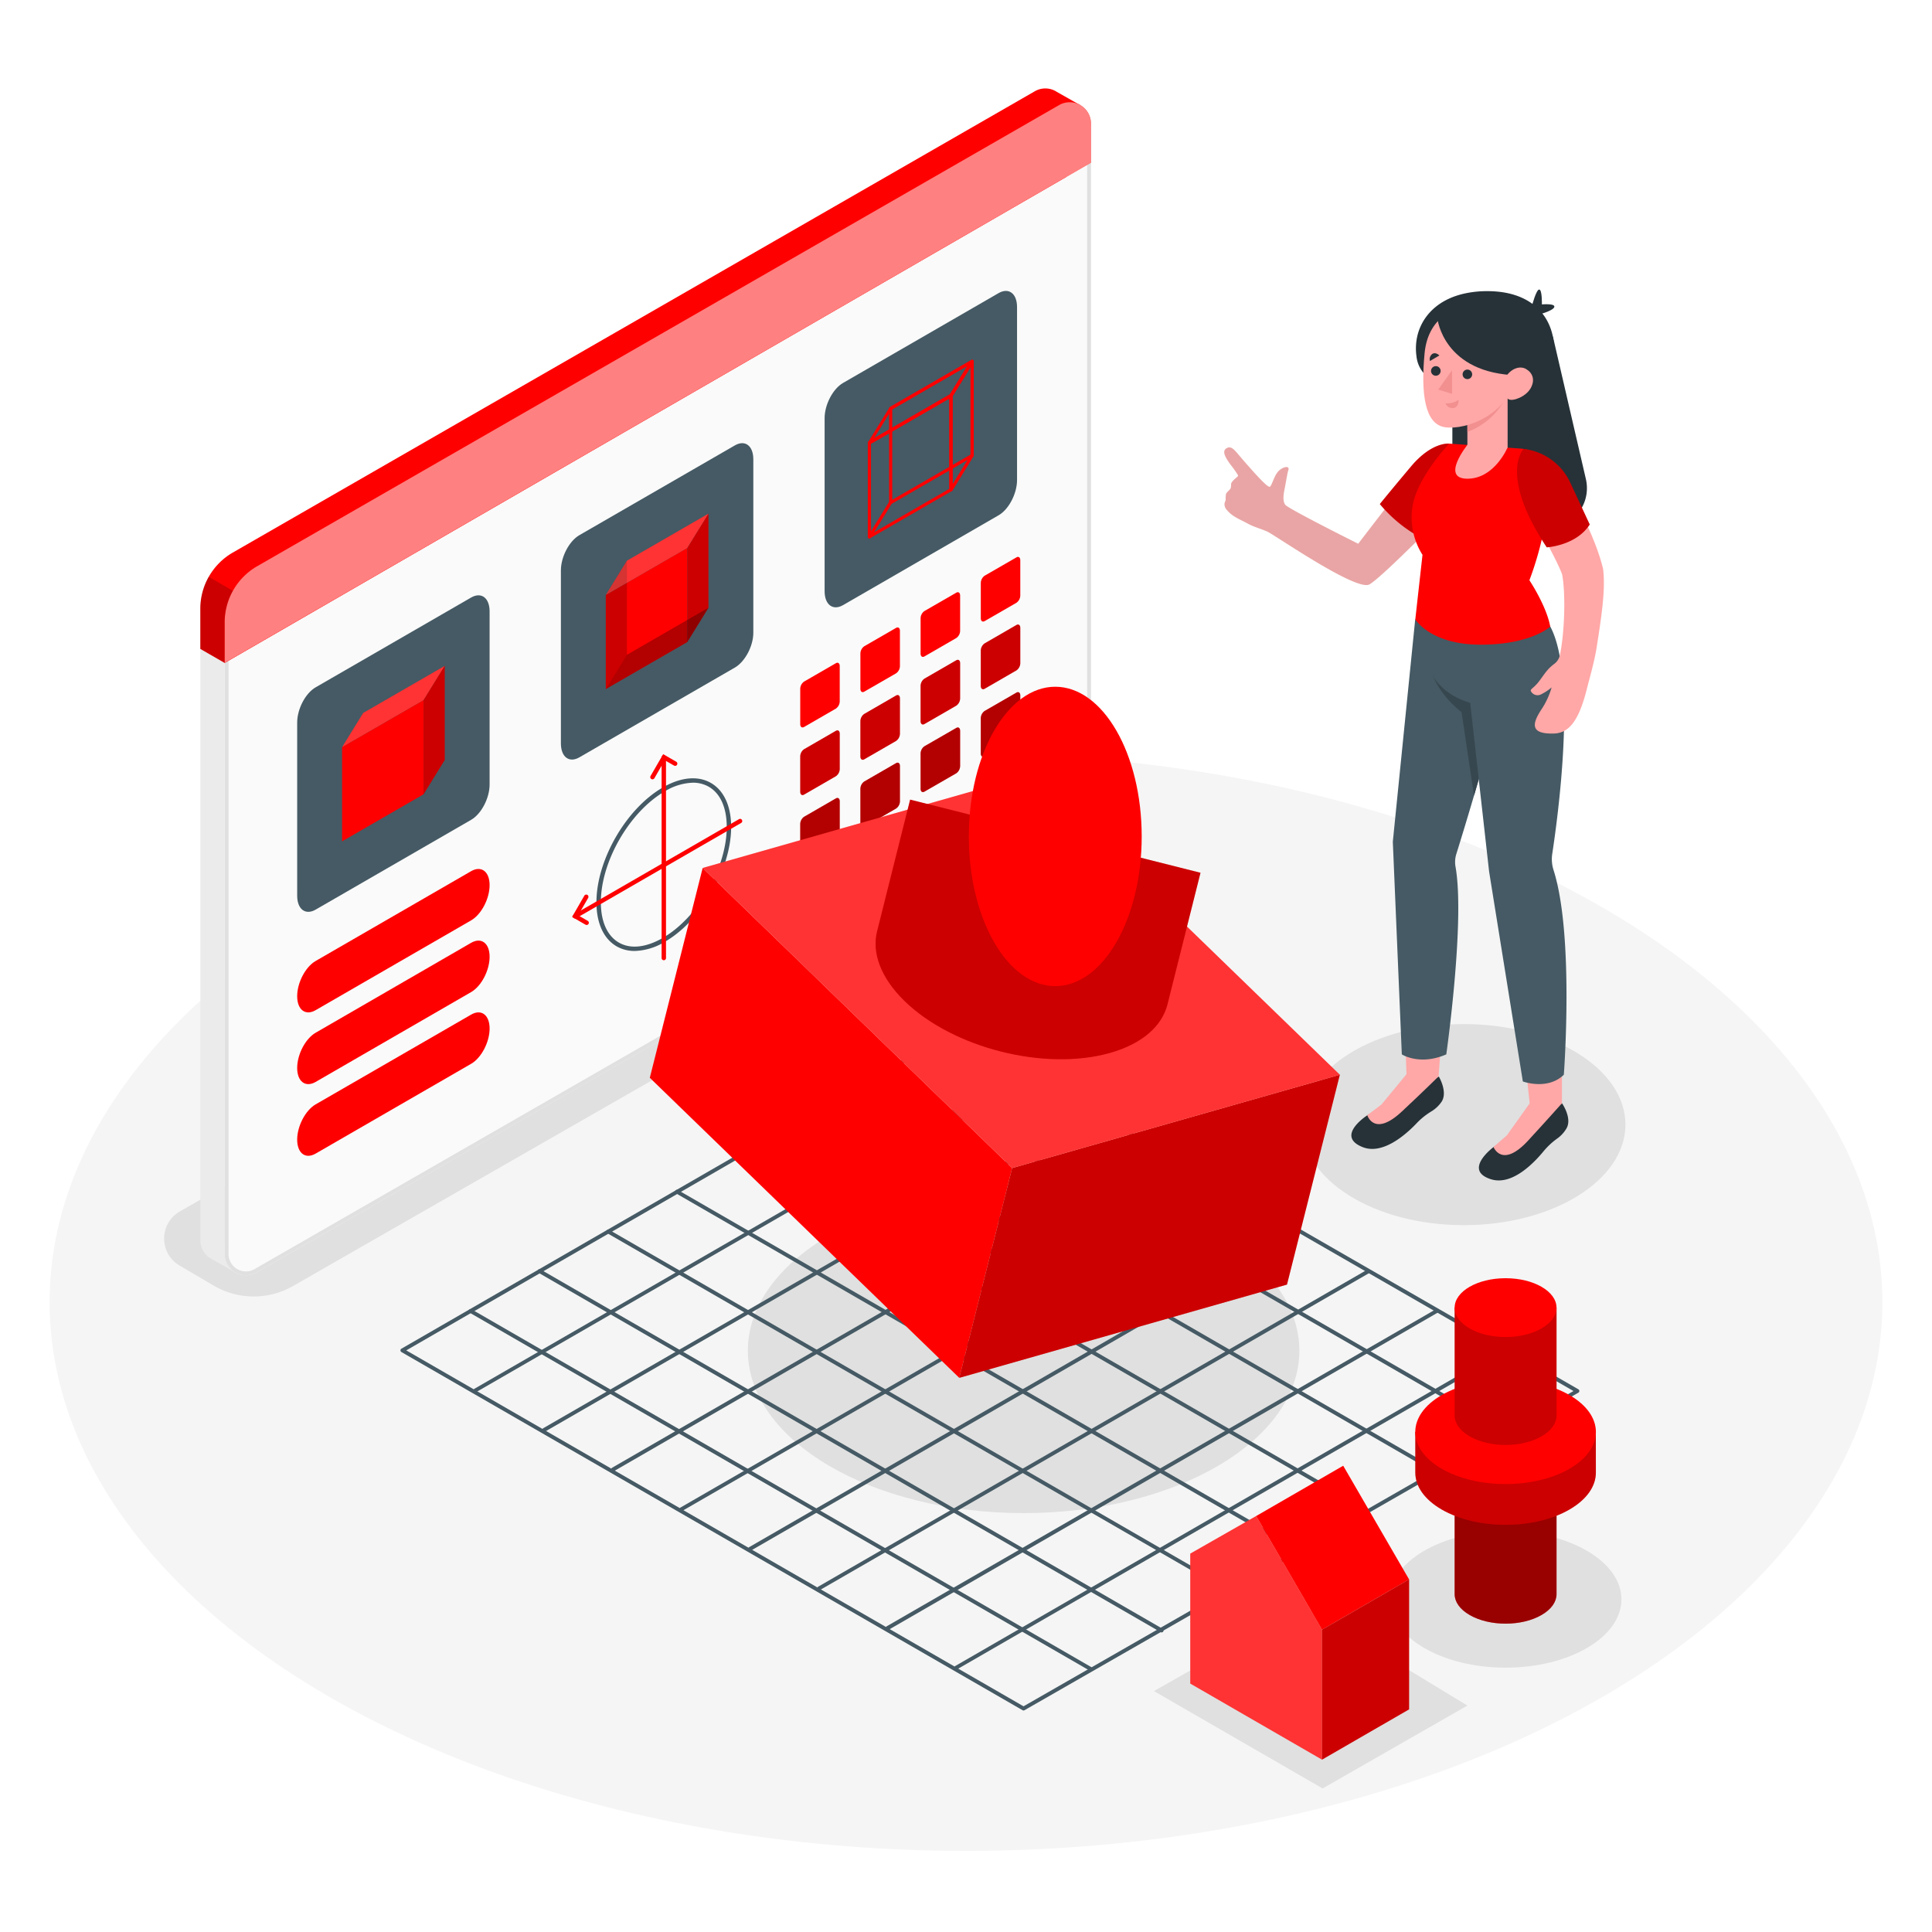 <svg class="animated" id="kadon-3d-modeling" xmlns="http://www.w3.org/2000/svg" viewBox="0 0 500 500" version="1.1" xmlns:xlink="http://www.w3.org/1999/xlink" xmlns:svgjs="http://svgjs.com/svgjs">
<style>
svg#kadon-3d-modeling:not(.animated) .animable {opacity: 0;}
svg#kadon-3d-modeling.animated #freepik--Window--inject-3 {animation: 1s 1 forwards linear slideUp,6s Infinite  linear shake;animation-delay: 0s,1s;}svg#kadon-3d-modeling.animated #freepik--Character--inject-3 {animation: 1s 1 forwards cubic-bezier(.36,-0.01,.5,1.38) slideRight;animation-delay: 0s;}svg#kadon-3d-modeling.animated #freepik--Objects--inject-3 {animation: 1s 1 forwards cubic-bezier(.36,-0.01,.5,1.38) zoomOut,1.5s Infinite  linear wind;animation-delay: 0s,1s;}svg#kadon-3d-modeling.animated #freepik--3d-model--inject-3 {animation: 1s 1 forwards cubic-bezier(.36,-0.01,.5,1.38) zoomIn,1.5s Infinite  linear floating;animation-delay: 0s,1s;}            @keyframes slideUp {                0% {                    opacity: 0;                    transform: translateY(30px);                }                100% {                    opacity: 1;                    transform: inherit;                }            }                    @keyframes shake {                10%, 90% {                    transform: translate3d(-1px, 0, 0);                  }                  20%, 80% {                    transform: translate3d(2px, 0, 0);                  }                  30%, 50%, 70% {                    transform: translate3d(-4px, 0, 0);                  }                  40%, 60% {                    transform: translate3d(4px, 0, 0);                  }            }                    @keyframes slideRight {                0% {                    opacity: 0;                    transform: translateX(30px);                }                100% {                    opacity: 1;                    transform: translateX(0);                }            }                    @keyframes zoomOut {                0% {                    opacity: 0;                    transform: scale(1.5);                }                100% {                    opacity: 1;                    transform: scale(1);                }            }                    @keyframes wind {                0% {                    transform: rotate( 0deg );                }                25% {                    transform: rotate( 1deg );                }                75% {                    transform: rotate( -1deg );                }            }                    @keyframes zoomIn {                0% {                    opacity: 0;                    transform: scale(0.5);                }                100% {                    opacity: 1;                    transform: scale(1);                }            }                    @keyframes floating {                0% {                    opacity: 1;                    transform: translateY(0px);                }                50% {                    transform: translateY(-10px);                }                100% {                    opacity: 1;                    transform: translateY(0px);                }            }        </style><g id="freepik--Floor--inject-3" style="transform-origin: 250px 337.01px 0px;" class="animable"><ellipse cx="250" cy="337.01" rx="237.16" ry="142" style="fill: rgb(245, 245, 245); transform-origin: 250px 337.01px 0px;" id="eldn97qije1bq" class="animable"></ellipse></g><g id="freepik--Shadows--inject-3" style="transform-origin: 231.568px 326.455px 0px;" class="animable"><ellipse cx="378.83" cy="291.05" rx="41.83" ry="26.02" style="fill: rgb(224, 224, 224); transform-origin: 378.83px 291.05px 0px;" id="eljsrjywk87gd" class="animable"></ellipse><ellipse cx="264.91" cy="349.55" rx="71.36" ry="42.04" style="fill: rgb(224, 224, 224); transform-origin: 264.91px 349.55px 0px;" id="ele8e1y5uiu1" class="animable"></ellipse><ellipse cx="389.64" cy="413.92" rx="29.99" ry="17.67" style="fill: rgb(224, 224, 224); transform-origin: 389.64px 413.92px 0px;" id="elcb5i3oajlc" class="animable"></ellipse><path d="M286.56,212.06,75.87,332.8a20.46,20.46,0,0,1-20.42,0l-8.94-5.26a8.09,8.09,0,0,1,0-14L257.2,192.79a20.46,20.46,0,0,1,20.42,0l8.94,5.26A8.09,8.09,0,0,1,286.56,212.06Z" style="fill: rgb(224, 224, 224); transform-origin: 166.539px 262.795px 0px;" id="elt5cfdg4n73s" class="animable"></path><polygon points="298.64 437.65 342.29 462.85 379.76 441.4 337.37 415.66 298.64 437.65" style="fill: rgb(224, 224, 224); transform-origin: 339.2px 439.255px 0px;" id="elap1hz4xzybb" class="animable"></polygon></g><g id="freepik--Grid--inject-3" style="transform-origin: 256.183px 354.632px 0px;" class="animable"><path d="M282.27,432.44a.42.42,0,0,1-.24-.07L121.54,339.72a.5.5,0,0,1,.5-.87l160.49,92.66a.5.5,0,0,1-.26.93Z" style="fill: rgb(69, 90, 100); transform-origin: 202.032px 385.612px 0px;" id="el2pcepg2o0aa" class="animable"></path><path d="M300.63,422.47a.45.45,0,0,1-.25-.07l-161-93a.5.5,0,1,1,.5-.87l161,93a.5.5,0,0,1-.25.93Z" style="fill: rgb(69, 90, 100); transform-origin: 220.127px 375.467px 0px;" id="el0knb60kqizto" class="animable"></path><path d="M318.23,412.07A.47.47,0,0,1,318,412L157.17,319.16a.51.51,0,0,1-.18-.69.49.49,0,0,1,.68-.18l160.81,92.85a.5.5,0,0,1,.19.68A.51.51,0,0,1,318.23,412.07Z" style="fill: rgb(69, 90, 100); transform-origin: 237.828px 365.145px 0px;" id="elu4m33sk9srm" class="animable"></path><path d="M335.84,401.67a.45.45,0,0,1-.25-.07L175,308.87a.5.5,0,1,1,.5-.86l160.61,92.72a.51.51,0,0,1,.18.69A.5.5,0,0,1,335.84,401.67Z" style="fill: rgb(69, 90, 100); transform-origin: 255.532px 354.792px 0px;" id="elwmonfrvodl7" class="animable"></path><path d="M353.45,391.27a.55.55,0,0,1-.25-.07L192.8,298.59a.5.5,0,0,1-.19-.68.51.51,0,0,1,.69-.18l160.4,92.6a.51.51,0,0,1,.18.69A.5.5,0,0,1,353.45,391.27Z" style="fill: rgb(69, 90, 100); transform-origin: 273.247px 344.466px 0px;" id="eljfxo0wdsfo" class="animable"></path><path d="M371.87,381.33a.51.51,0,0,1-.25-.06L210.88,288.46a.5.5,0,1,1,.5-.86l160.74,92.8a.5.5,0,0,1-.25.93Z" style="fill: rgb(69, 90, 100); transform-origin: 291.475px 334.417px 0px;" id="elqcsv299sstg" class="animable"></path><path d="M389.64,371a.42.42,0,0,1-.24-.07L228.44,278a.49.49,0,0,1-.19-.68.51.51,0,0,1,.69-.18l161,92.93a.5.5,0,0,1-.26.93Z" style="fill: rgb(69, 90, 100); transform-origin: 309.184px 324.036px 0px;" id="el4yaxr5heqcx" class="animable"></path><path d="M247.47,432.09a.5.5,0,0,1-.25-.93L389.4,349.07a.5.5,0,0,1,.5.87L247.72,432A.45.45,0,0,1,247.47,432.09Z" style="fill: rgb(69, 90, 100); transform-origin: 318.563px 390.547px 0px;" id="ela64dl45i4zi" class="animable"></path><path d="M229.7,421.83a.5.5,0,0,1-.25-.93l142.16-82.07a.5.5,0,1,1,.5.86L230,421.77A.54.54,0,0,1,229.7,421.83Z" style="fill: rgb(69, 90, 100); transform-origin: 300.805px 380.283px 0px;" id="el0u5cja51jd6c" class="animable"></path><path d="M212,411.57a.5.5,0,0,1-.43-.25.51.51,0,0,1,.18-.69l142.12-82.05a.49.49,0,0,1,.68.18.51.51,0,0,1-.18.69L212.2,411.5A.55.55,0,0,1,212,411.57Z" style="fill: rgb(69, 90, 100); transform-origin: 283.06px 370.04px 0px;" id="elq11b0ep3c4p" class="animable"></path><path d="M194.15,401.33a.5.5,0,0,1-.43-.25.51.51,0,0,1,.18-.69L336,318.33a.51.51,0,0,1,.68.19.49.49,0,0,1-.18.68L194.4,401.26A.55.55,0,0,1,194.15,401.33Z" style="fill: rgb(69, 90, 100); transform-origin: 265.201px 359.8px 0px;" id="el1n1n4vkm16si" class="animable"></path><path d="M176.36,391.08a.5.5,0,0,1-.25-.93l142.13-82.06a.5.5,0,1,1,.5.86L176.61,391A.45.45,0,0,1,176.36,391.08Z" style="fill: rgb(69, 90, 100); transform-origin: 247.45px 349.537px 0px;" id="els891jx5b2e" class="animable"></path><path d="M158.69,380.77a.5.5,0,0,1-.26-.93l142-82a.5.5,0,0,1,.5.87l-142,82A.42.42,0,0,1,158.69,380.77Z" style="fill: rgb(69, 90, 100); transform-origin: 229.683px 339.272px 0px;" id="el4l8s9e3r5ox" class="animable"></path><path d="M140.84,370.56a.5.5,0,0,1-.43-.25.51.51,0,0,1,.18-.69l142.07-82a.5.5,0,1,1,.5.86l-142.07,82A.59.59,0,0,1,140.84,370.56Z" style="fill: rgb(69, 90, 100); transform-origin: 211.898px 329.042px 0px;" id="elr4i4kcfn6uq" class="animable"></path><path d="M123,360.36a.5.5,0,0,1-.25-.93l142.16-82.08a.51.51,0,0,1,.69.18.52.52,0,0,1-.19.69L123.21,360.29A.47.47,0,0,1,123,360.36Z" style="fill: rgb(69, 90, 100); transform-origin: 194.083px 318.821px 0px;" id="elj58tch0w6r" class="animable"></path><path d="M264.89,442.67a.43.43,0,0,1-.25-.07L103.89,349.91a.5.5,0,0,1,0-.87l142.72-82.38a.5.5,0,0,1,.5,0l161.37,92.89a.52.52,0,0,1,.25.44.5.5,0,0,1-.25.43L265.14,442.6A.47.47,0,0,1,264.89,442.67ZM105.14,349.48l159.75,92.11L407.22,360,246.86,267.67Z" style="fill: rgb(69, 90, 100); transform-origin: 256.183px 354.632px 0px;" id="eltj6x0paoqa" class="animable"></path></g><g id="freepik--Window--inject-3" style="transform-origin: 167.085px 176.463px 0px;" class="animable"><path d="M58.15,326.41V171.54l-6.3-3.63V321A5.5,5.5,0,0,0,58.15,326.41Z" style="fill: rgb(235, 235, 235); transform-origin: 55px 247.189px 0px;" id="elmwdemm9xty" class="animable"></path><polygon points="54.67 325.77 61.15 329.43 61.15 318.01 54.67 325.77" style="fill: rgb(235, 235, 235); transform-origin: 57.91px 323.72px 0px;" id="elgfrru39qc7" class="animable"></polygon><path d="M282.34,32V195.42a16.82,16.82,0,0,1-8.4,14.54L66.4,329.3a5.5,5.5,0,0,1-8.25-4.76V161.08a16.78,16.78,0,0,1,8.4-14.54L274.09,27.2A5.5,5.5,0,0,1,282.34,32Z" style="fill: rgb(250, 250, 250); transform-origin: 170.245px 178.25px 0px;" id="elxqpbh88kc6" class="animable"></path><path d="M276.83,27.45h0A4.52,4.52,0,0,1,281.34,32V195.42a15.83,15.83,0,0,1-7.9,13.67L65.9,328.43a4.42,4.42,0,0,1-2.24.61,4.51,4.51,0,0,1-4.51-4.5V161.08a15.83,15.83,0,0,1,7.9-13.67L274.59,28.06a4.46,4.46,0,0,1,2.24-.61m0-1a5.44,5.44,0,0,0-2.74.75L66.55,146.54a16.78,16.78,0,0,0-8.4,14.54V324.54a5.5,5.5,0,0,0,8.25,4.76L273.94,210a16.82,16.82,0,0,0,8.4-14.54V32a5.51,5.51,0,0,0-5.51-5.51Z" style="fill: rgb(224, 224, 224); transform-origin: 170.245px 178.243px 0px;" id="ellqmdipd2q0c" class="animable"></path><path d="M273.45,23.74a5.44,5.44,0,0,0-5.66-.11L60.25,143a16.79,16.79,0,0,0-8.4,14.54v10.4l6.3,3.63L276,45.75V30.92l3.66-3.66-6.24-3.53Z" style="fill: rgb(255, 0, 0); transform-origin: 165.755px 97.23px 0px;" id="elcrlvrblx4ne" class="animable"></path><path d="M282.34,32V42.11L58.15,171.54V161.08a16.78,16.78,0,0,1,8.4-14.54L274.09,27.2A5.5,5.5,0,0,1,282.34,32Z" style="fill: rgb(255, 0, 0); transform-origin: 170.245px 99.001px 0px;" id="elhri38iju7b" class="animable"></path><g id="elgiul7die3u9"><path d="M282.34,32V42.11L58.15,171.54V161.08a16.78,16.78,0,0,1,8.4-14.54L274.09,27.2A5.5,5.5,0,0,1,282.34,32Z" style="fill: rgb(255, 255, 255); opacity: 0.5; mix-blend-mode: overlay; transform-origin: 170.245px 99.001px 0px;" class="animable"></path></g><g id="eloyr24igcpn"><path d="M54,149.28a16.72,16.72,0,0,0-2.17,8.23v10.4l6.3,3.63V161.08a16.73,16.73,0,0,1,2.14-8.19Z" style="opacity: 0.2; transform-origin: 56.05px 160.41px 0px;" class="animable"></path></g><path d="M164.26,246.11a9.32,9.32,0,0,1-4.68-1.2c-3.36-1.95-5.22-6-5.22-11.41,0-10.91,7.69-24.23,17.15-29.69,4.68-2.71,9.12-3.12,12.48-1.18s5.23,6,5.23,11.4c0,10.92-7.69,24.24-17.15,29.7A15.89,15.89,0,0,1,164.26,246.11Zm15.06-43.55a14.82,14.82,0,0,0-7.25,2.23c-9.14,5.28-16.57,18.16-16.57,28.71,0,5,1.65,8.69,4.65,10.43s7,1.31,11.36-1.18c9.14-5.28,16.57-18.16,16.57-28.72,0-5-1.65-8.69-4.65-10.42A8.16,8.16,0,0,0,179.32,202.56Z" style="fill: rgb(69, 90, 100); transform-origin: 171.79px 223.768px 0px;" id="elredir82tcep" class="animable"></path><path d="M171.79,248.51a.58.58,0,0,1-.57-.57V196a.57.57,0,1,1,1.14,0v52A.58.58,0,0,1,171.79,248.51Z" style="fill: rgb(255, 0, 0); transform-origin: 171.79px 221.97px 0px;" id="el39vs9m3tncv" class="animable"></path><path d="M148.82,237.71a.58.58,0,0,1-.49-.28.57.57,0,0,1,.21-.77L191.25,212a.55.55,0,0,1,.77.21.56.56,0,0,1-.21.77L149.1,237.64A.53.53,0,0,1,148.82,237.71Z" style="fill: rgb(255, 0, 0); transform-origin: 170.177px 224.815px 0px;" id="elhq7rpwl6tq8" class="animable"></path><path d="M151.8,239.38a.6.6,0,0,1-.28-.08l-3.47-2,3.17-5.49a.56.56,0,1,1,1,.56l-2.6,4.51,2.49,1.44a.57.57,0,0,1,.2.78A.55.55,0,0,1,151.8,239.38Z" style="fill: rgb(255, 0, 0); transform-origin: 150.22px 235.449px 0px;" id="elo4qwajtei4" class="animable"></path><path d="M168.85,201.69a.6.6,0,0,1-.28-.08.57.57,0,0,1-.21-.77l3.27-5.66,3.38,1.95a.57.57,0,0,1-.57,1l-2.4-1.38-2.69,4.67A.59.59,0,0,1,168.85,201.69Z" style="fill: rgb(255, 0, 0); transform-origin: 171.794px 198.435px 0px;" id="el1lsq87mvvcl" class="animable"></path><path d="M216.32,183.39l-8.22,4.75c-.54.31-1,0-1-.74v-9.14a2.34,2.34,0,0,1,1-1.87l8.22-4.75c.54-.31,1,0,1,.74v9.15A2.33,2.33,0,0,1,216.32,183.39Z" style="fill: rgb(255, 0, 0); transform-origin: 212.21px 179.89px 0px;" id="elhox4qivnbkl" class="animable"></path><path d="M231.9,174.26,223.67,179c-.53.31-1,0-1-.74v-9.14a2.36,2.36,0,0,1,1-1.87l8.23-4.75c.54-.31,1,0,1,.74v9.15A2.32,2.32,0,0,1,231.9,174.26Z" style="fill: rgb(255, 0, 0); transform-origin: 227.785px 170.75px 0px;" id="elnyczac1bq4p" class="animable"></path><path d="M216.32,200.89l-8.22,4.75c-.54.31-1,0-1-.74v-9.15a2.33,2.33,0,0,1,1-1.86l8.22-4.75c.54-.31,1,0,1,.74V199A2.34,2.34,0,0,1,216.32,200.89Z" style="fill: rgb(255, 0, 0); transform-origin: 212.21px 197.39px 0px;" id="eldv5y2kyrgun" class="animable"></path><path d="M231.9,191.76l-8.23,4.75c-.53.31-1,0-1-.74v-9.15a2.34,2.34,0,0,1,1-1.86L231.9,180c.54-.31,1,0,1,.74v9.14A2.34,2.34,0,0,1,231.9,191.76Z" style="fill: rgb(255, 0, 0); transform-origin: 227.785px 188.255px 0px;" id="elh7sg7w1is5l" class="animable"></path><path d="M216.32,218.38l-8.22,4.75c-.54.31-1,0-1-.74v-9.14a2.34,2.34,0,0,1,1-1.87l8.22-4.75c.54-.31,1,0,1,.74v9.15A2.33,2.33,0,0,1,216.32,218.38Z" style="fill: rgb(255, 0, 0); transform-origin: 212.21px 214.88px 0px;" id="elypzmatshggm" class="animable"></path><path d="M231.9,209.25,223.67,214c-.53.31-1,0-1-.73v-9.15a2.36,2.36,0,0,1,1-1.87l8.23-4.75c.54-.31,1,0,1,.74v9.15A2.32,2.32,0,0,1,231.9,209.25Z" style="fill: rgb(255, 0, 0); transform-origin: 227.785px 205.75px 0px;" id="elahcb27x76e" class="animable"></path><path d="M247.48,165.13l-8.23,4.75c-.54.31-1,0-1-.73V160a2.34,2.34,0,0,1,1-1.87l8.23-4.74c.53-.32,1,0,1,.73v9.15A2.34,2.34,0,0,1,247.48,165.13Z" style="fill: rgb(255, 0, 0); transform-origin: 243.365px 161.633px 0px;" id="el3zzx935dr23" class="animable"></path><path d="M247.48,182.63l-8.23,4.75c-.54.31-1,0-1-.74v-9.15a2.32,2.32,0,0,1,1-1.86l8.23-4.75c.53-.31,1,0,1,.74v9.15A2.36,2.36,0,0,1,247.48,182.63Z" style="fill: rgb(255, 0, 0); transform-origin: 243.365px 179.13px 0px;" id="el9vsnc2a606" class="animable"></path><path d="M247.48,200.13l-8.23,4.74c-.54.31-1,0-1-.73V195a2.34,2.34,0,0,1,1-1.87l8.23-4.74c.53-.32,1,0,1,.73v9.15A2.38,2.38,0,0,1,247.48,200.13Z" style="fill: rgb(255, 0, 0); transform-origin: 243.365px 196.628px 0px;" id="elv2ike8l627r" class="animable"></path><path d="M263.05,156l-8.22,4.74c-.54.31-1,0-1-.73v-9.15a2.36,2.36,0,0,1,1-1.87l8.22-4.74c.54-.32,1,0,1,.73v9.15A2.36,2.36,0,0,1,263.05,156Z" style="fill: rgb(255, 0, 0); transform-origin: 258.94px 152.493px 0px;" id="eldaucr8md7r" class="animable"></path><path d="M263.05,173.5l-8.22,4.75c-.54.31-1,0-1-.74v-9.15a2.34,2.34,0,0,1,1-1.86l8.22-4.75c.54-.31,1,0,1,.74v9.15A2.33,2.33,0,0,1,263.05,173.5Z" style="fill: rgb(255, 0, 0); transform-origin: 258.94px 170px 0px;" id="el4hcgo90d131" class="animable"></path><g id="elwx4jl9zplj"><path d="M216.32,200.89l-8.22,4.75c-.54.31-1,0-1-.74v-9.15a2.33,2.33,0,0,1,1-1.86l8.22-4.75c.54-.31,1,0,1,.74V199A2.34,2.34,0,0,1,216.32,200.89Z" style="opacity: 0.2; transform-origin: 212.21px 197.39px 0px;" class="animable"></path></g><g id="elg6d3hpl53wh"><path d="M231.9,191.76l-8.23,4.75c-.53.31-1,0-1-.74v-9.15a2.34,2.34,0,0,1,1-1.86L231.9,180c.54-.31,1,0,1,.74v9.14A2.34,2.34,0,0,1,231.9,191.76Z" style="opacity: 0.2; transform-origin: 227.785px 188.255px 0px;" class="animable"></path></g><g id="eld6sqrfxzao6"><path d="M247.48,182.63l-8.23,4.75c-.54.31-1,0-1-.74v-9.15a2.32,2.32,0,0,1,1-1.86l8.23-4.75c.53-.31,1,0,1,.74v9.15A2.36,2.36,0,0,1,247.48,182.63Z" style="opacity: 0.2; transform-origin: 243.365px 179.13px 0px;" class="animable"></path></g><g id="eluarfnh05tma"><path d="M263.05,173.5l-8.22,4.75c-.54.31-1,0-1-.74v-9.15a2.34,2.34,0,0,1,1-1.86l8.22-4.75c.54-.31,1,0,1,.74v9.15A2.33,2.33,0,0,1,263.05,173.5Z" style="opacity: 0.2; transform-origin: 258.94px 170px 0px;" class="animable"></path></g><path d="M263.05,191l-8.22,4.74c-.54.32-1,0-1-.73v-9.15a2.36,2.36,0,0,1,1-1.87l8.22-4.74c.54-.31,1,0,1,.73v9.15A2.36,2.36,0,0,1,263.05,191Z" style="fill: rgb(255, 0, 0); transform-origin: 258.94px 187.497px 0px;" id="elwsk37po6vnl" class="animable"></path><g id="elwvch0er3iug"><path d="M216.32,218.38l-8.22,4.75c-.54.31-1,0-1-.74v-9.14a2.34,2.34,0,0,1,1-1.87l8.22-4.75c.54-.31,1,0,1,.74v9.15A2.33,2.33,0,0,1,216.32,218.38Z" style="opacity: 0.3; transform-origin: 212.21px 214.88px 0px;" class="animable"></path></g><g id="elaq3hilqktfq"><path d="M231.9,209.25,223.67,214c-.53.31-1,0-1-.73v-9.15a2.36,2.36,0,0,1,1-1.87l8.23-4.75c.54-.31,1,0,1,.74v9.15A2.32,2.32,0,0,1,231.9,209.25Z" style="opacity: 0.3; transform-origin: 227.785px 205.75px 0px;" class="animable"></path></g><g id="elgs1fd04fxzk"><path d="M247.48,200.13l-8.23,4.74c-.54.31-1,0-1-.73V195a2.34,2.34,0,0,1,1-1.87l8.23-4.74c.53-.32,1,0,1,.73v9.15A2.38,2.38,0,0,1,247.48,200.13Z" style="opacity: 0.3; transform-origin: 243.365px 196.628px 0px;" class="animable"></path></g><g id="elevux1kbwzbj"><path d="M263.05,191l-8.22,4.74c-.54.32-1,0-1-.73v-9.15a2.36,2.36,0,0,1,1-1.87l8.22-4.74c.54-.31,1,0,1,.73v9.15A2.36,2.36,0,0,1,263.05,191Z" style="opacity: 0.3; transform-origin: 258.94px 187.497px 0px;" class="animable"></path></g><path d="M121.93,212.17,81.69,235.41c-2.64,1.52-4.78-.1-4.78-3.61V187c0-3.52,2.14-7.6,4.78-9.12l40.24-23.24c2.64-1.52,4.78.09,4.78,3.61v44.77C126.71,206.56,124.57,210.65,121.93,212.17Z" style="fill: rgb(69, 90, 100); transform-origin: 101.81px 195.024px 0px;" id="elsr4xuqrxfp" class="animable"></path><polygon points="109.62 181.21 88.53 193.38 94 184.51 115.09 172.34 109.62 181.21" style="fill: rgb(255, 0, 0); transform-origin: 101.81px 182.86px 0px;" id="el6zlj5a19bni" class="animable"></polygon><g id="elfr68e0fp3eu"><polygon points="109.62 181.21 88.53 193.38 94 184.51 115.09 172.34 109.62 181.21" style="fill: rgb(255, 255, 255); opacity: 0.2; transform-origin: 101.81px 182.86px 0px;" class="animable"></polygon></g><polygon points="109.62 205.56 88.53 217.74 88.53 193.38 109.62 181.21 109.62 205.56" style="fill: rgb(255, 0, 0); transform-origin: 99.075px 199.475px 0px;" id="eld3dm1tzolm9" class="animable"></polygon><polygon points="109.62 181.21 115.09 172.34 115.09 196.69 109.62 205.56 109.62 181.21" style="fill: rgb(255, 0, 0); transform-origin: 112.355px 188.95px 0px;" id="elhc6dwv14k0d" class="animable"></polygon><g id="elzieffmsnf4r"><polygon points="109.62 181.21 115.09 172.34 115.09 196.69 109.62 205.56 109.62 181.21" style="opacity: 0.2; transform-origin: 112.355px 188.95px 0px;" class="animable"></polygon></g><path d="M190.18,172.77,149.94,196c-2.64,1.52-4.78-.09-4.78-3.61V147.63c0-3.52,2.14-7.6,4.78-9.13l40.24-23.23c2.64-1.53,4.78.09,4.78,3.61v44.76C195,167.16,192.82,171.24,190.18,172.77Z" style="fill: rgb(69, 90, 100); transform-origin: 170.06px 155.633px 0px;" id="eltf7ydoj703o" class="animable"></path><polygon points="177.87 141.8 156.78 153.98 162.25 145.11 183.34 132.94 177.87 141.8" style="fill: rgb(255, 0, 0); transform-origin: 170.06px 143.46px 0px;" id="eldq7o4je7d2" class="animable"></polygon><polygon points="177.87 166.16 156.78 178.33 156.78 153.98 177.87 141.8 177.87 166.16" style="fill: rgb(255, 0, 0); transform-origin: 167.325px 160.065px 0px;" id="el3rv8hphbt75" class="animable"></polygon><polygon points="177.87 141.8 183.34 132.94 183.34 157.29 177.87 166.16 177.87 141.8" style="fill: rgb(255, 0, 0); transform-origin: 180.605px 149.55px 0px;" id="eldfw4cll531q" class="animable"></polygon><g id="elk0q7nr4eqzj"><polygon points="177.87 141.8 183.34 132.94 183.34 157.29 177.87 166.16 177.87 141.8" style="opacity: 0.2; transform-origin: 180.605px 149.55px 0px;" class="animable"></polygon></g><g id="el9uroktkm5tj"><polygon points="156.78 153.98 162.25 145.11 162.25 169.46 156.78 178.33 156.78 153.98" style="opacity: 0.2; transform-origin: 159.515px 161.72px 0px;" class="animable"></polygon></g><g id="elz1mzmobqrc"><polygon points="177.87 166.16 156.78 178.33 162.25 169.46 183.34 157.29 177.87 166.16" style="opacity: 0.3; transform-origin: 170.06px 167.81px 0px;" class="animable"></polygon></g><g id="elo85wo1axlwm"><polygon points="177.87 141.8 156.78 153.98 162.25 145.11 183.34 132.94 177.87 141.8" style="fill: rgb(255, 255, 255); opacity: 0.2; transform-origin: 170.06px 143.46px 0px;" class="animable"></polygon></g><path d="M258.43,133.36,218.19,156.6c-2.64,1.52-4.78-.1-4.78-3.61V108.22c0-3.51,2.14-7.6,4.78-9.12l40.24-23.24c2.64-1.52,4.78.1,4.78,3.61v44.77C263.21,127.75,261.07,131.84,258.43,133.36Z" style="fill: rgb(69, 90, 100); transform-origin: 238.31px 116.23px 0px;" id="elf7nrtu1xp4" class="animable"></path><path d="M225,115a.39.39,0,0,1-.3-.13.41.41,0,0,1,0-.5l5.47-8.87a.38.38,0,0,1,.14-.14l21.09-12.18a.42.42,0,0,1,.56.58l-5.47,8.87a.62.62,0,0,1-.14.14l-21.09,12.17A.42.42,0,0,1,225,115Zm5.76-9-4.55,7.4,19.58-11.31,4.56-7.4Zm15.33-3.61h0Z" style="fill: rgb(255, 0, 0); transform-origin: 238.315px 104.067px 0px;" id="elrcd88jy6opg" class="animable"></path><path d="M225,139.34a.54.54,0,0,1-.21-.05.43.43,0,0,1-.2-.36V114.58a.42.42,0,0,1,.2-.36L245.91,102a.45.45,0,0,1,.42,0,.43.43,0,0,1,.2.36v24.35a.42.42,0,0,1-.2.36l-21.09,12.18A.54.54,0,0,1,225,139.34Zm.41-24.53v23.41l20.27-11.7V103.11Zm20.68,11.94h0Z" style="fill: rgb(255, 0, 0); transform-origin: 235.56px 120.644px 0px;" id="eltup0cf5d2fr" class="animable"></path><path d="M230.5,130.47a.54.54,0,0,1-.21-.05.41.41,0,0,1-.2-.36V105.71a.4.4,0,0,1,.2-.36l21.09-12.18a.43.43,0,0,1,.41,0,.42.42,0,0,1,.21.36v24.35a.41.41,0,0,1-.21.36L230.7,130.42A.46.46,0,0,1,230.5,130.47Zm.41-24.52v23.4l20.27-11.7V94.24Zm20.68,11.93h0Z" style="fill: rgb(255, 0, 0); transform-origin: 241.045px 111.794px 0px;" id="eldty87t1mrqe" class="animable"></path><path d="M246.12,127.16H246a.41.41,0,0,1-.3-.4V102.4a.43.43,0,0,1,.06-.22l5.47-8.86a.39.39,0,0,1,.46-.18.41.41,0,0,1,.3.39v24.35a.43.43,0,0,1-.06.22L246.47,127A.42.42,0,0,1,246.12,127.16Zm.41-24.64V125.3l4.65-7.53V95Z" style="fill: rgb(255, 0, 0); transform-origin: 248.845px 110.141px 0px;" id="el5zr8ju7t7v5" class="animable"></path><path d="M225,139.34a.46.46,0,0,1-.22-.06.42.42,0,0,1-.13-.57l5.47-8.87a.41.41,0,0,1,.7.44l-5.47,8.87A.42.42,0,0,1,225,139.34Z" style="fill: rgb(255, 0, 0); transform-origin: 227.736px 134.493px 0px;" id="elifyr9x3uer" class="animable"></path><path d="M121.93,238.19,81.69,261.43c-2.64,1.52-4.78-.09-4.78-3.61h0c0-3.51,2.14-7.6,4.78-9.12l40.24-23.24c2.64-1.52,4.78.1,4.78,3.61h0C126.71,232.59,124.57,236.67,121.93,238.19Z" style="fill: rgb(255, 0, 0); transform-origin: 101.81px 243.446px 0px;" id="elicf2k6ysoqi" class="animable"></path><path d="M121.93,256.75,81.69,280c-2.64,1.52-4.78-.1-4.78-3.61h0c0-3.52,2.14-7.6,4.78-9.12L121.93,244c2.64-1.52,4.78.09,4.78,3.61h0C126.71,251.15,124.57,255.23,121.93,256.75Z" style="fill: rgb(255, 0, 0); transform-origin: 101.81px 261.999px 0px;" id="elb5ktmibjbki" class="animable"></path><path d="M121.93,275.31,81.69,298.55c-2.64,1.52-4.78-.1-4.78-3.61h0c0-3.52,2.14-7.6,4.78-9.13l40.24-23.23c2.64-1.53,4.78.09,4.78,3.61h0C126.71,269.7,124.57,273.79,121.93,275.31Z" style="fill: rgb(255, 0, 0); transform-origin: 101.81px 280.562px 0px;" id="elvba7ouupu7j" class="animable"></path></g><g id="freepik--Character--inject-3" style="transform-origin: 365.955px 190.213px 0px;" class="animable"><path d="M404.26,285.54s2.67,3.83,1.15,6.48a8.45,8.45,0,0,1-2.5,2.7,18.76,18.76,0,0,0-3.49,3.29c-2.73,3.3-8.26,8.85-13.55,7.18-7.42-2.35.67-8.34.67-8.34Z" style="fill: rgb(38, 50, 56); transform-origin: 394.308px 295.518px 0px;" id="el5q3dd0u5ks3" class="animable"></path><path d="M394.88,276.37l1,9.17-5.9,8.29-3.47,3s2.17,5.68,8.93-1.61c5-5.43,8.79-9.7,8.79-9.7v-9.17Z" style="fill: rgb(255, 168, 167); transform-origin: 395.37px 287.644px 0px;" id="elpvh3511utu" class="animable"></path><path d="M372.37,278.61s2.39,4,.69,6.55a8.58,8.58,0,0,1-2.69,2.51,18.35,18.35,0,0,0-3.72,3c-2.95,3.1-8.86,8.24-14,6.2-7.23-2.87,1.26-8.27,1.26-8.27Z" style="fill: rgb(38, 50, 56); transform-origin: 361.702px 287.973px 0px;" id="el4hjmrtx8rgw" class="animable"></path><path d="M363.66,268.8,364,278l-6.47,7.84-3.68,2.77s1.76,5.82,9-1c5.42-5.06,9.46-9.05,9.46-9.05l.66-9.14Z" style="fill: rgb(255, 168, 167); transform-origin: 363.41px 279.862px 0px;" id="el9s3gfgif93b" class="animable"></path><path d="M366.26,160.23l-5.78,57.42a4.66,4.66,0,0,0,0,.65l2.31,54.57s4.62,3,11.51,0c0,0,4.89-34.43,2.39-48.54a6.92,6.92,0,0,1,.18-3.23c2.4-7.69,12.34-40,13.16-50.12Z" style="fill: rgb(69, 90, 100); transform-origin: 375.249px 217.217px 0px;" id="elc2ascw6ucz" class="animable"></path><path d="M385,181.42l-15.11-9.77s.74,6.65,8.36,12.65l3.23,21.61c1.91-6.52,4-14,5.67-20.54Z" style="fill: rgb(55, 71, 79); transform-origin: 378.52px 188.78px 0px;" id="elhojkheo753a" class="animable"></path><path d="M368.54,160.23c.25.23-4,16.84,11.94,21.68l4.9,43.65,8.73,54.32s6.38,2.37,10.61-1.74c0,0,2.72-36-2.65-52.93a9.17,9.17,0,0,1-.36-4.16c1.43-9.32,6.46-45.89-.51-58.93Z" style="fill: rgb(69, 90, 100); transform-origin: 386.807px 220.395px 0px;" id="elhm1v51c3475" class="animable"></path><path d="M401.89,87.1l8.54,36.9a10.37,10.37,0,0,1-.87,7.05h0a10.35,10.35,0,0,1-14.47,4.19l-19.22-11.35V87.1Z" style="fill: rgb(38, 50, 56); transform-origin: 393.283px 111.888px 0px;" id="elucm3nzu6arg" class="animable"></path><path d="M377,116.18a11.42,11.42,0,0,0-10.13,4.54c-3.18,4.16-15.37,20-15.37,20s-18-9-18.85-10.06-.38-3.22-.14-4.4.65-3.83.91-4.57c.46-1.29-1.45-.94-2.58.27s-1.62,3.57-2.19,4-4.83-4.51-6.91-6.88-3-4-4.43-3c-1,.7-.36,2.11,1.13,4.14a28.64,28.64,0,0,1,1.92,2.7c.17.36-.37.65-.59.85-.4.36-1.12,1-1.17,1.51a4.69,4.69,0,0,1-.06.92c-.19.68-1,1-1.26,1.66a8.3,8.3,0,0,0-.08,1.51c-.06.32-.24.61-.3.94a2.22,2.22,0,0,0,.67,1.74c1.45,1.74,3.44,2.4,5.35,3.46,1.59.88,3.23,1.26,5.06,2.07s23,15.53,26.41,13.67S376.63,130,376.63,130C381.63,121.72,377,116.18,377,116.18Z" style="fill: rgb(233, 165, 165); transform-origin: 347.89px 133.596px 0px;" id="elyi2o8vq441" class="animable"></path><path d="M375.05,114.81s-4.44-.55-9.86,5.89-8.09,9.75-8.09,9.75a36.22,36.22,0,0,0,9.25,7.92Z" style="fill: rgb(255, 0, 0); transform-origin: 366.075px 126.584px 0px;" id="el9u6cliys8gt" class="animable"></path><g id="eln666jsrzpo"><path d="M375.05,114.81s-4.44-.55-9.86,5.89-8.09,9.75-8.09,9.75a36.22,36.22,0,0,0,9.25,7.92Z" style="opacity: 0.2; transform-origin: 366.075px 126.584px 0px;" class="animable"></path></g><path d="M375.05,114.81l18.39,1.27a8.21,8.21,0,0,1,7.65,8.68,84,84,0,0,1-5.28,25.41s4.42,6.61,5.39,12c0,0-4.94,4.67-18,4.67s-16.92-6.56-16.92-6.56l1.86-16.69a18.12,18.12,0,0,1-2.46-13.23C367.28,122.92,375.05,114.81,375.05,114.81Z" style="fill: rgb(255, 0, 0); transform-origin: 383.266px 140.825px 0px;" id="els7aj0lm5a2" class="animable"></path><path d="M396.46,79.16s1.13-4.3,1.9-4.23.68,3.85.68,3.85,3.58-.32,3.2.71-4.55,2.08-4.55,2.08Z" style="fill: rgb(38, 50, 56); transform-origin: 399.364px 78.25px 0px;" id="el5nld165x74p" class="animable"></path><path d="M402.05,94.15c-1.64,12.16-11.87,12.16-11.87,12.16L368.7,96.86a8,8,0,0,1-2.12-4.68,14.22,14.22,0,0,1,0-4v0c.69-5.11,4.51-10.61,12.84-12.3a27,27,0,0,1,5.55-.53,25.73,25.73,0,0,1,2.68.13c6.49.64,11,3.66,13.17,8.36a15,15,0,0,1,1.07,3.32A21.1,21.1,0,0,1,402.05,94.15Z" style="fill: rgb(38, 50, 56); transform-origin: 384.353px 90.829px 0px;" id="el1c70w9oeq4u" class="animable"></path><polygon points="390.17 115.78 379.76 123.89 379.76 98.06 390.17 98.06 390.17 115.78" style="fill: rgb(255, 168, 167); transform-origin: 384.965px 110.975px 0px;" id="eljv5p1uw5dbf" class="animable"></polygon><path d="M379.76,111.78a18.23,18.23,0,0,0,10.41-9.91V98.06H379.76Z" style="fill: rgb(242, 143, 143); transform-origin: 384.965px 104.92px 0px;" id="el9385lyfv828" class="animable"></path><path d="M382,78.91c-3.95,0-12.35,2.2-13.32,12.54s0,18.35,5.3,19.12,17.72-3.09,19.37-16.47S385.86,78.91,382,78.91Z" style="fill: rgb(255, 168, 167); transform-origin: 380.947px 94.787px 0px;" id="ela34sn2zbdu9" class="animable"></path><polygon points="375.79 95.82 375.79 101.92 372.22 100.82 375.79 95.82" style="fill: rgb(242, 143, 143); transform-origin: 374.005px 98.87px 0px;" id="elhwvd0d1f3qv" class="animable"></polygon><circle cx="379.76" cy="96.88" r="1.24" style="fill: rgb(38, 50, 56); transform-origin: 379.76px 96.88px 0px;" id="el0c5ko6dnn0p" class="animable"></circle><path d="M372.83,96a1.24,1.24,0,1,1-1.24-1.24A1.23,1.23,0,0,1,372.83,96Z" style="fill: rgb(38, 50, 56); transform-origin: 371.59px 96px 0px;" id="elkbdmuxza1o" class="animable"></path><path d="M370.08,93.42,372.51,92s-.93-1-1.86-.38A1.68,1.68,0,0,0,370.08,93.42Z" style="fill: rgb(38, 50, 56); transform-origin: 371.26px 92.419px 0px;" id="el0e4bzmjudopq" class="animable"></path><path d="M374.11,104.39a5.27,5.27,0,0,0,3.34-.9s.23,1.76-1.24,2.1A1.91,1.91,0,0,1,374.11,104.39Z" style="fill: rgb(242, 143, 143); transform-origin: 375.787px 104.553px 0px;" id="elveb8i568tgq" class="animable"></path><path d="M372,82.43s1.49,14.27,20.89,14.71c0,0,5.86-14.18-5.72-18.78S372,82.43,372,82.43Z" style="fill: rgb(38, 50, 56); transform-origin: 383.186px 87.077px 0px;" id="ellzmcc80bpxq" class="animable"></path><path d="M389.64,97.66c-1.25,2.16-.93,4.78.81,5.68,1.12.58,4.42-.67,5.66-2.83s.55-4-1.15-5S390.88,95.5,389.64,97.66Z" style="fill: rgb(255, 168, 167); transform-origin: 392.813px 99.3px 0px;" id="el712ilnt3cfa" class="animable"></path><path d="M379.76,115.14s-7.05,8.75,0,8.75,10.41-8.11,10.41-8.11Z" style="fill: rgb(255, 168, 167); transform-origin: 383.398px 119.515px 0px;" id="ellpolm8jrvx" class="animable"></path><path d="M414.9,147.34c-1.64-7-5.91-15.34-8.26-19.42l-9.85,6.26s5.74,9.84,7.49,14.47c1,5.51.56,15.43-.57,20.84a3.83,3.83,0,0,1-1.46,2.32c-2,1.47-2.7,2.94-4.14,4.76-1.13,1.43-2.13,1.81-1.94,2.25a1.94,1.94,0,0,0,2.59.91,13.1,13.1,0,0,0,2.8-1.83,20.32,20.32,0,0,1-2.65,5.72c-2.64,4-2.63,6.35,3.15,6.22,3.63-.08,6.39-2.63,8.61-11.52.65-2.56,1.92-7,2.46-10.28C414.9,157.1,415.4,152,414.9,147.34Z" style="fill: rgb(255, 168, 167); transform-origin: 405.615px 158.883px 0px;" id="elt55ckbs4jz" class="animable"></path><path d="M394.3,116.18s-6.51,6.6,6,25.47c0,0,7.6-.42,11.12-5.91l-5.05-10.85a15.24,15.24,0,0,0-12.09-8.71Z" style="fill: rgb(255, 0, 0); transform-origin: 402.013px 128.915px 0px;" id="ela0daap69537" class="animable"></path><g id="elfhj8ddnwtw"><path d="M394.3,116.18s-6.51,6.6,6,25.47c0,0,7.6-.42,11.12-5.91l-5.05-10.85a15.24,15.24,0,0,0-12.09-8.71Z" style="opacity: 0.2; transform-origin: 402.013px 128.915px 0px;" class="animable"></path></g></g><g id="freepik--Objects--inject-3" style="transform-origin: 360.529px 393.095px 0px;" class="animable animator-active"><path d="M402.83,384.63H376.46v27.93h0c0,1.95,1.29,3.9,3.86,5.39,5.15,3,13.5,3,18.65,0,2.57-1.49,3.86-3.44,3.86-5.39h0Z" style="fill: rgb(255, 0, 0); transform-origin: 389.645px 402.415px 0px;" id="eluoreayxuqf" class="animable"></path><g id="eln5yjk6410ve"><path d="M402.83,384.63H376.46v27.93h0c0,1.95,1.29,3.9,3.86,5.39,5.15,3,13.5,3,18.65,0,2.57-1.49,3.86-3.44,3.86-5.39h0Z" style="opacity: 0.4; transform-origin: 389.645px 402.415px 0px;" class="animable"></path></g><ellipse cx="389.64" cy="384.65" rx="13.18" ry="7.61" style="fill: rgb(255, 0, 0); transform-origin: 389.64px 384.65px 0px;" id="elidf7a78u8os" class="animable"></ellipse><path d="M413,370.55H366.28v10.58h0c0,3.45,2.28,6.9,6.84,9.54,9.13,5.27,23.92,5.27,33.05,0,4.56-2.64,6.84-6.09,6.84-9.54h0Z" style="fill: rgb(255, 0, 0); transform-origin: 389.645px 382.586px 0px;" id="el6asehold9gj" class="animable"></path><g id="elz5z09f76zhs"><path d="M413,370.55H366.28v10.58h0c0,3.45,2.28,6.9,6.84,9.54,9.13,5.27,23.92,5.27,33.05,0,4.56-2.64,6.84-6.09,6.84-9.54h0Z" style="opacity: 0.2; transform-origin: 389.645px 382.586px 0px;" class="animable"></path></g><path d="M406.17,380.12c-9.13,5.27-23.92,5.27-33.05,0s-9.13-13.81,0-19.08,23.92-5.27,33.05,0S415.3,374.85,406.17,380.12Z" style="fill: rgb(255, 0, 0); transform-origin: 389.645px 370.58px 0px;" id="elvgfu3d82e3q" class="animable"></path><path d="M402.83,338.39H376.46v27.94h0c0,1.94,1.29,3.89,3.86,5.38,5.15,3,13.5,3,18.65,0,2.57-1.49,3.86-3.43,3.86-5.38h0Z" style="fill: rgb(255, 0, 0); transform-origin: 389.645px 356.175px 0px;" id="el4ihmzd9x0sr" class="animable"></path><g id="el4sm9xokkjyp"><path d="M402.83,338.39H376.46v27.94h0c0,1.94,1.29,3.89,3.86,5.38,5.15,3,13.5,3,18.65,0,2.57-1.49,3.86-3.43,3.86-5.38h0Z" style="opacity: 0.2; transform-origin: 389.645px 356.175px 0px;" class="animable"></path></g><ellipse cx="389.64" cy="338.41" rx="13.18" ry="7.61" style="fill: rgb(255, 0, 0); transform-origin: 389.64px 338.41px 0px;" id="ele7yzwoabi2q" class="animable"></ellipse><polygon points="342.14 455.39 308.04 435.7 308.04 402.08 325.09 392.35 342.14 421.76 342.14 455.39" style="fill: rgb(255, 0, 0); transform-origin: 325.09px 423.87px 0px;" id="elv9ff9fqhv7" class="animable"></polygon><g id="elqykvgcst9pn"><polygon points="342.14 455.39 308.04 435.7 308.04 402.08 325.09 392.35 342.14 421.76 342.14 455.39" style="fill: rgb(255, 255, 255); opacity: 0.2; transform-origin: 325.09px 423.87px 0px;" class="animable"></polygon></g><polygon points="342.14 421.76 325.09 392.35 347.62 379.33 364.67 408.75 342.14 421.76" style="fill: rgb(255, 0, 0); transform-origin: 344.88px 400.545px 0px;" id="elx8bh2ohg6if" class="animable"></polygon><polygon points="342.14 455.39 342.14 421.76 364.67 408.75 364.67 442.38 342.14 455.39" style="fill: rgb(255, 0, 0); transform-origin: 353.405px 432.07px 0px;" id="elrepnweizw9f" class="animable"></polygon><g id="elzow7ycq6pz"><polygon points="342.14 455.39 342.14 421.76 364.67 408.75 364.67 442.38 342.14 455.39" style="opacity: 0.2; transform-origin: 353.405px 432.07px 0px;" class="animable"></polygon></g></g><g id="freepik--3d-model--inject-3" style="transform-origin: 257.46px 274.695px 0px;" class="animable"><polygon points="248.26 356.59 168.17 278.93 181.85 224.63 261.94 302.29 248.26 356.59" style="fill: rgb(255, 0, 0); transform-origin: 215.055px 290.61px 0px;" id="el9lmjd6i6xiu" class="animable"></polygon><polygon points="346.75 278.15 261.94 302.29 248.26 356.59 333.07 332.45 346.75 278.15" style="fill: rgb(255, 0, 0); transform-origin: 297.505px 317.37px 0px;" id="elbq7hrcqqms5" class="animable"></polygon><g id="eltpmkyoeilc"><polygon points="346.75 278.15 261.94 302.29 248.26 356.59 333.07 332.45 346.75 278.15" style="opacity: 0.2; transform-origin: 297.505px 317.37px 0px;" class="animable"></polygon></g><polygon points="266.66 200.5 181.85 224.63 261.94 302.29 346.75 278.15 266.66 200.5" style="fill: rgb(255, 0, 0); transform-origin: 264.3px 251.395px 0px;" id="elgtoz6y87xmn" class="animable"></polygon><g id="elc3f0zg4zft7"><polygon points="266.66 200.5 181.85 224.63 261.94 302.29 346.75 278.15 266.66 200.5" style="fill: rgb(255, 255, 255); opacity: 0.2; transform-origin: 264.3px 251.395px 0px;" class="animable"></polygon></g><path d="M310.69,225.87l-75.15-18.93L227,241h0c-1.4,5.55.87,12,7.14,18.11,12.54,12.17,36.33,18.16,53.14,13.38,8.4-2.38,13.47-7,14.86-12.56h0Z" style="fill: rgb(255, 0, 0); transform-origin: 268.646px 240.538px 0px;" id="el5q2d56msw8c" class="animable"></path><g id="ele2f602gq8vo"><path d="M310.69,225.87l-75.15-18.93L227,241h0c-1.4,5.55.87,12,7.14,18.11,12.54,12.17,36.33,18.16,53.14,13.38,8.4-2.38,13.47-7,14.86-12.56h0Z" style="opacity: 0.2; transform-origin: 268.646px 240.538px 0px;" class="animable"></path></g><g id="elvw2ml579uk"><ellipse cx="273.1" cy="216.47" rx="22.37" ry="38.74" style="fill: rgb(255, 0, 0); transform-origin: 273.1px 216.47px 0px; transform: rotate(-75.86deg);" class="animable"></ellipse></g></g><defs>     <filter id="active" height="200%">         <feMorphology in="SourceAlpha" result="DILATED" operator="dilate" radius="2"></feMorphology>                <feFlood flood-color="#32DFEC" flood-opacity="1" result="PINK"></feFlood>        <feComposite in="PINK" in2="DILATED" operator="in" result="OUTLINE"></feComposite>        <feMerge>            <feMergeNode in="OUTLINE"></feMergeNode>            <feMergeNode in="SourceGraphic"></feMergeNode>        </feMerge>    </filter>    <filter id="hover" height="200%">        <feMorphology in="SourceAlpha" result="DILATED" operator="dilate" radius="2"></feMorphology>                <feFlood flood-color="#ff0000" flood-opacity="0.5" result="PINK"></feFlood>        <feComposite in="PINK" in2="DILATED" operator="in" result="OUTLINE"></feComposite>        <feMerge>            <feMergeNode in="OUTLINE"></feMergeNode>            <feMergeNode in="SourceGraphic"></feMergeNode>        </feMerge>            <feColorMatrix type="matrix" values="0   0   0   0   0                0   1   0   0   0                0   0   0   0   0                0   0   0   1   0 "></feColorMatrix>    </filter></defs></svg>
